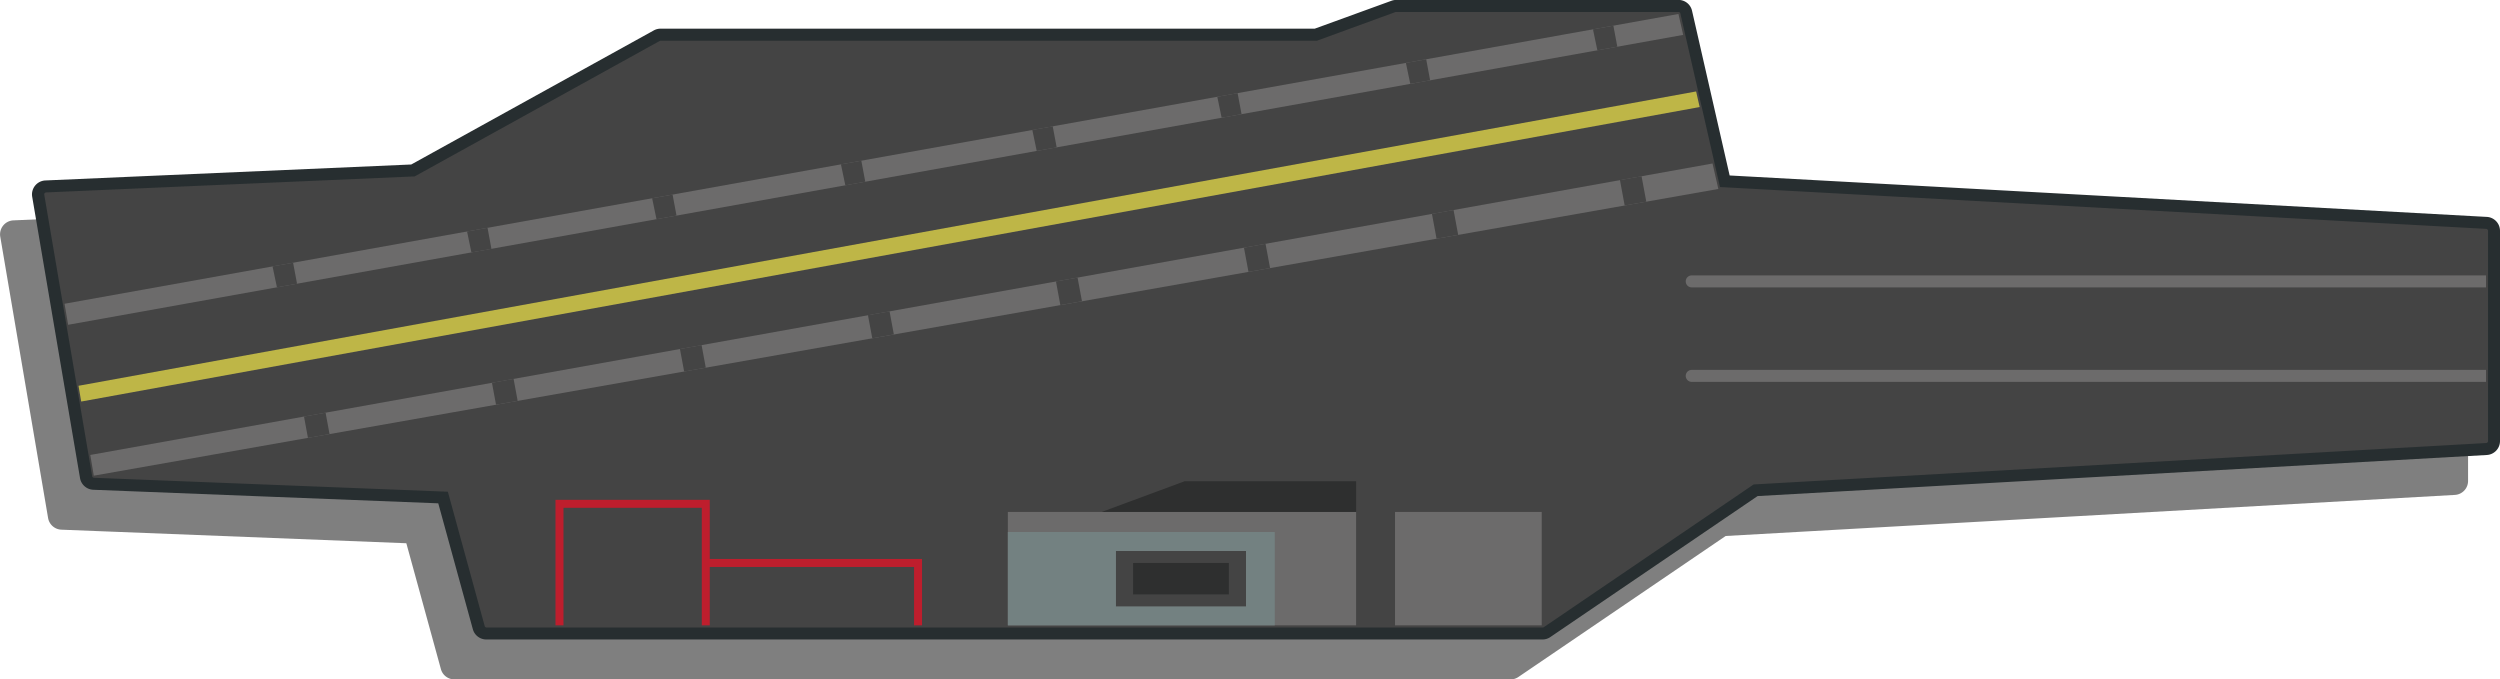 <svg xmlns="http://www.w3.org/2000/svg" viewBox="0 0 626.33 170.17"><defs><style>.cls-1{isolation:isolate;}.cls-2{opacity:0.5;mix-blend-mode:multiply;}.cls-3{fill:#444;}.cls-4{fill:#272e30;}.cls-5{fill:#6c6b6b;}.cls-6{fill:#2e2f2f;}.cls-7{fill:#738181;}.cls-8{fill:#beb647;}.cls-9{fill:#be1e2d;}</style></defs><g class="cls-1"><g id="Layer_1" data-name="Layer 1"><g id="Carrier"><g class="cls-2"><path d="M129.27,199.46a2,2,0,0,1-1.93-1.47L118.4,165.4,30.86,162A2,2,0,0,1,29,160.29l-3.83-22.52L17,89.79a2,2,0,0,1,.42-1.59,2,2,0,0,1,1.47-.74l92-4L172,49.71a2,2,0,0,1,1-.25H337.09l19.5-7.05a2,2,0,0,1,.68-.12h70.67a2,2,0,0,1,1.95,1.55l9.67,42.37L630.38,96.63a2,2,0,0,1,1.89,2v52.66a2,2,0,0,1-1.89,2l-183.1,10.31-52.21,35.52a2.09,2.09,0,0,1-1.13.35Z" transform="translate(-15.44 -30.79)"/><path d="M393.94,201H129.27a3.5,3.5,0,0,1-3.37-2.58l-8.66-31.53-86.44-3.4a3.52,3.52,0,0,1-3.31-2.91L15.49,90A3.51,3.51,0,0,1,18.79,86l91.68-4,60.78-33.6a3.54,3.54,0,0,1,1.69-.43H336.83l19.25-7a3.67,3.67,0,0,1,1.19-.2h70.67a3.48,3.48,0,0,1,3.41,2.72l9.42,41.26L630.46,95.13a3.5,3.5,0,0,1,3.31,3.5v52.66a3.5,3.5,0,0,1-3.3,3.49L447.78,165.07l-51.87,35.28A3.45,3.45,0,0,1,393.94,201Zm-221-150a.5.5,0,0,0-.24.06L111.3,85,111,85l-92,4a.49.49,0,0,0-.37.18.48.48,0,0,0-.1.4l12,70.5a.49.49,0,0,0,.47.41l88.64,3.49,9.23,33.65a.51.51,0,0,0,.48.37H393.94a.47.47,0,0,0,.28-.09l52.56-35.75L630.3,151.78a.49.49,0,0,0,.47-.49V98.63a.5.5,0,0,0-.47-.5L438.35,87.65l-9.92-43.48a.5.5,0,0,0-.49-.38H357.27a.51.51,0,0,0-.17,0L337.35,51Z" transform="translate(-15.44 -30.79)"/></g><path class="cls-3" d="M137.27,189.46a2,2,0,0,1-1.93-1.47L126.4,155.4,38.86,152A2,2,0,0,1,37,150.29l-3.83-22.52L25,79.79a2,2,0,0,1,.42-1.59,2,2,0,0,1,1.47-.74l92-4L180,39.71a2,2,0,0,1,1-.25H345.09l19.5-7.05a2,2,0,0,1,.68-.12h70.67a2,2,0,0,1,1.95,1.55l9.67,42.37L638.38,86.63a2,2,0,0,1,1.89,2v52.66a2,2,0,0,1-1.89,2l-183.1,10.31-52.21,35.52a2.09,2.09,0,0,1-1.13.35Z" transform="translate(-15.44 -30.79)"/><path class="cls-4" d="M401.94,191H137.27a3.5,3.5,0,0,1-3.37-2.58l-8.66-31.53-86.44-3.4a3.52,3.52,0,0,1-3.31-2.91L23.49,80A3.51,3.51,0,0,1,26.79,76l91.68-4,60.78-33.6a3.54,3.54,0,0,1,1.69-.43H344.83l19.25-7a3.67,3.67,0,0,1,1.19-.2h70.67a3.48,3.48,0,0,1,3.41,2.72l9.42,41.26L638.46,85.13a3.5,3.5,0,0,1,3.31,3.5v52.66a3.5,3.5,0,0,1-3.3,3.49L455.78,155.07l-51.87,35.28A3.45,3.45,0,0,1,401.94,191Zm-221-150a.5.5,0,0,0-.24.06L119.3,75,119,75l-92,4a.49.49,0,0,0-.37.18.48.48,0,0,0-.1.4l12,70.5a.49.49,0,0,0,.47.41l88.64,3.49,9.23,33.65a.51.51,0,0,0,.48.37H401.94a.47.47,0,0,0,.28-.09l52.56-35.75L638.3,141.78a.49.49,0,0,0,.47-.49V88.63a.5.5,0,0,0-.47-.5L446.35,77.65l-9.92-43.48a.5.5,0,0,0-.49-.38H365.27a.51.51,0,0,0-.17,0L345.35,41Z" transform="translate(-15.44 -30.79)"/><rect class="cls-5" x="252.5" y="128.26" width="87.25" height="28.41"/><polygon class="cls-6" points="276 128.26 296.83 120.55 339.75 120.55 339.75 128.26 276 128.26"/><rect class="cls-7" x="252.5" y="133.29" width="66.87" height="23.38"/><rect class="cls-3" x="279.58" y="138.04" width="32.58" height="13.88"/><rect class="cls-6" x="283.87" y="141.04" width="24" height="7.88"/><rect class="cls-5" x="349.5" y="128.26" width="36.75" height="28.41"/><polygon class="cls-5" points="430.5 47.34 82.56 108.75 77.15 109.7 23.5 119.17 22.62 113.98 76.16 104.36 81.57 103.39 429.04 40.96 430.5 47.34"/><polygon class="cls-3" points="82.56 108.75 77.15 109.7 76.16 104.36 81.57 103.39 82.56 108.75"/><polygon class="cls-3" points="124.27 101.38 129.69 100.43 128.67 94.92 123.25 95.9 124.27 101.38"/><polygon class="cls-3" points="222.86 78 217.45 78.97 218.53 84.75 223.94 83.79 222.86 78"/><polygon class="cls-3" points="175.77 86.46 170.35 87.44 171.4 93.07 176.82 92.11 175.77 86.46"/><polygon class="cls-3" points="317.06 61.08 311.65 62.05 312.78 68.11 318.19 67.16 317.06 61.08"/><polygon class="cls-3" points="411.26 44.15 405.85 45.12 407.03 51.48 412.45 50.52 411.26 44.15"/><polygon class="cls-3" points="269.96 69.54 264.55 70.51 265.65 76.43 271.07 75.47 269.96 69.54"/><polygon class="cls-3" points="364.16 52.61 358.75 53.59 359.9 59.8 365.32 58.84 364.16 52.61"/><polygon class="cls-5" points="17.07 81.37 421.69 8.74 420.5 3.5 16.17 76.1 17.07 81.37"/><polygon class="cls-3" points="168.5 48.75 163.38 49.67 164.47 54.91 169.49 54.01 168.5 48.75"/><polygon class="cls-3" points="69.38 71.98 74.42 71.08 73.43 65.82 68.28 66.74 69.38 71.98"/><polygon class="cls-3" points="122.14 57.07 117.01 57.99 118.1 63.24 123.12 62.34 122.14 57.07"/><polygon class="cls-3" points="215.79 40.26 210.68 41.17 211.78 46.42 216.78 45.52 215.79 40.26"/><polygon class="cls-3" points="357.31 14.85 352.22 15.76 353.32 21.01 358.29 20.12 357.31 14.85"/><polygon class="cls-3" points="404.2 6.43 399.09 7.35 400.19 12.6 405.19 11.7 404.2 6.43"/><polygon class="cls-3" points="310.06 23.33 304.97 24.25 306.06 29.5 311.05 28.6 310.06 23.33"/><polygon class="cls-3" points="263.74 31.65 258.63 32.56 259.73 37.81 264.73 36.92 263.74 31.65"/><polygon class="cls-8" points="425.82 26.82 20.34 100.6 19.67 96.65 424.93 22.91 425.82 26.82"/><path class="cls-5" d="M638.27,99.79v3h-199a1.5,1.5,0,0,1,0-3Z" transform="translate(-15.44 -30.79)"/><path class="cls-5" d="M638.27,123.46v3h-199a1.5,1.5,0,0,1,0-3Z" transform="translate(-15.44 -30.79)"/><polygon class="cls-9" points="177.82 156.67 175.82 156.67 175.82 127.22 141.17 127.22 141.17 156.67 139.17 156.67 139.17 125.22 177.82 125.22 177.82 156.67"/><polygon class="cls-9" points="231 156.67 229 156.67 229 142.04 176.82 142.04 176.82 140.04 231 140.04 231 156.67"/></g></g></g></svg>
